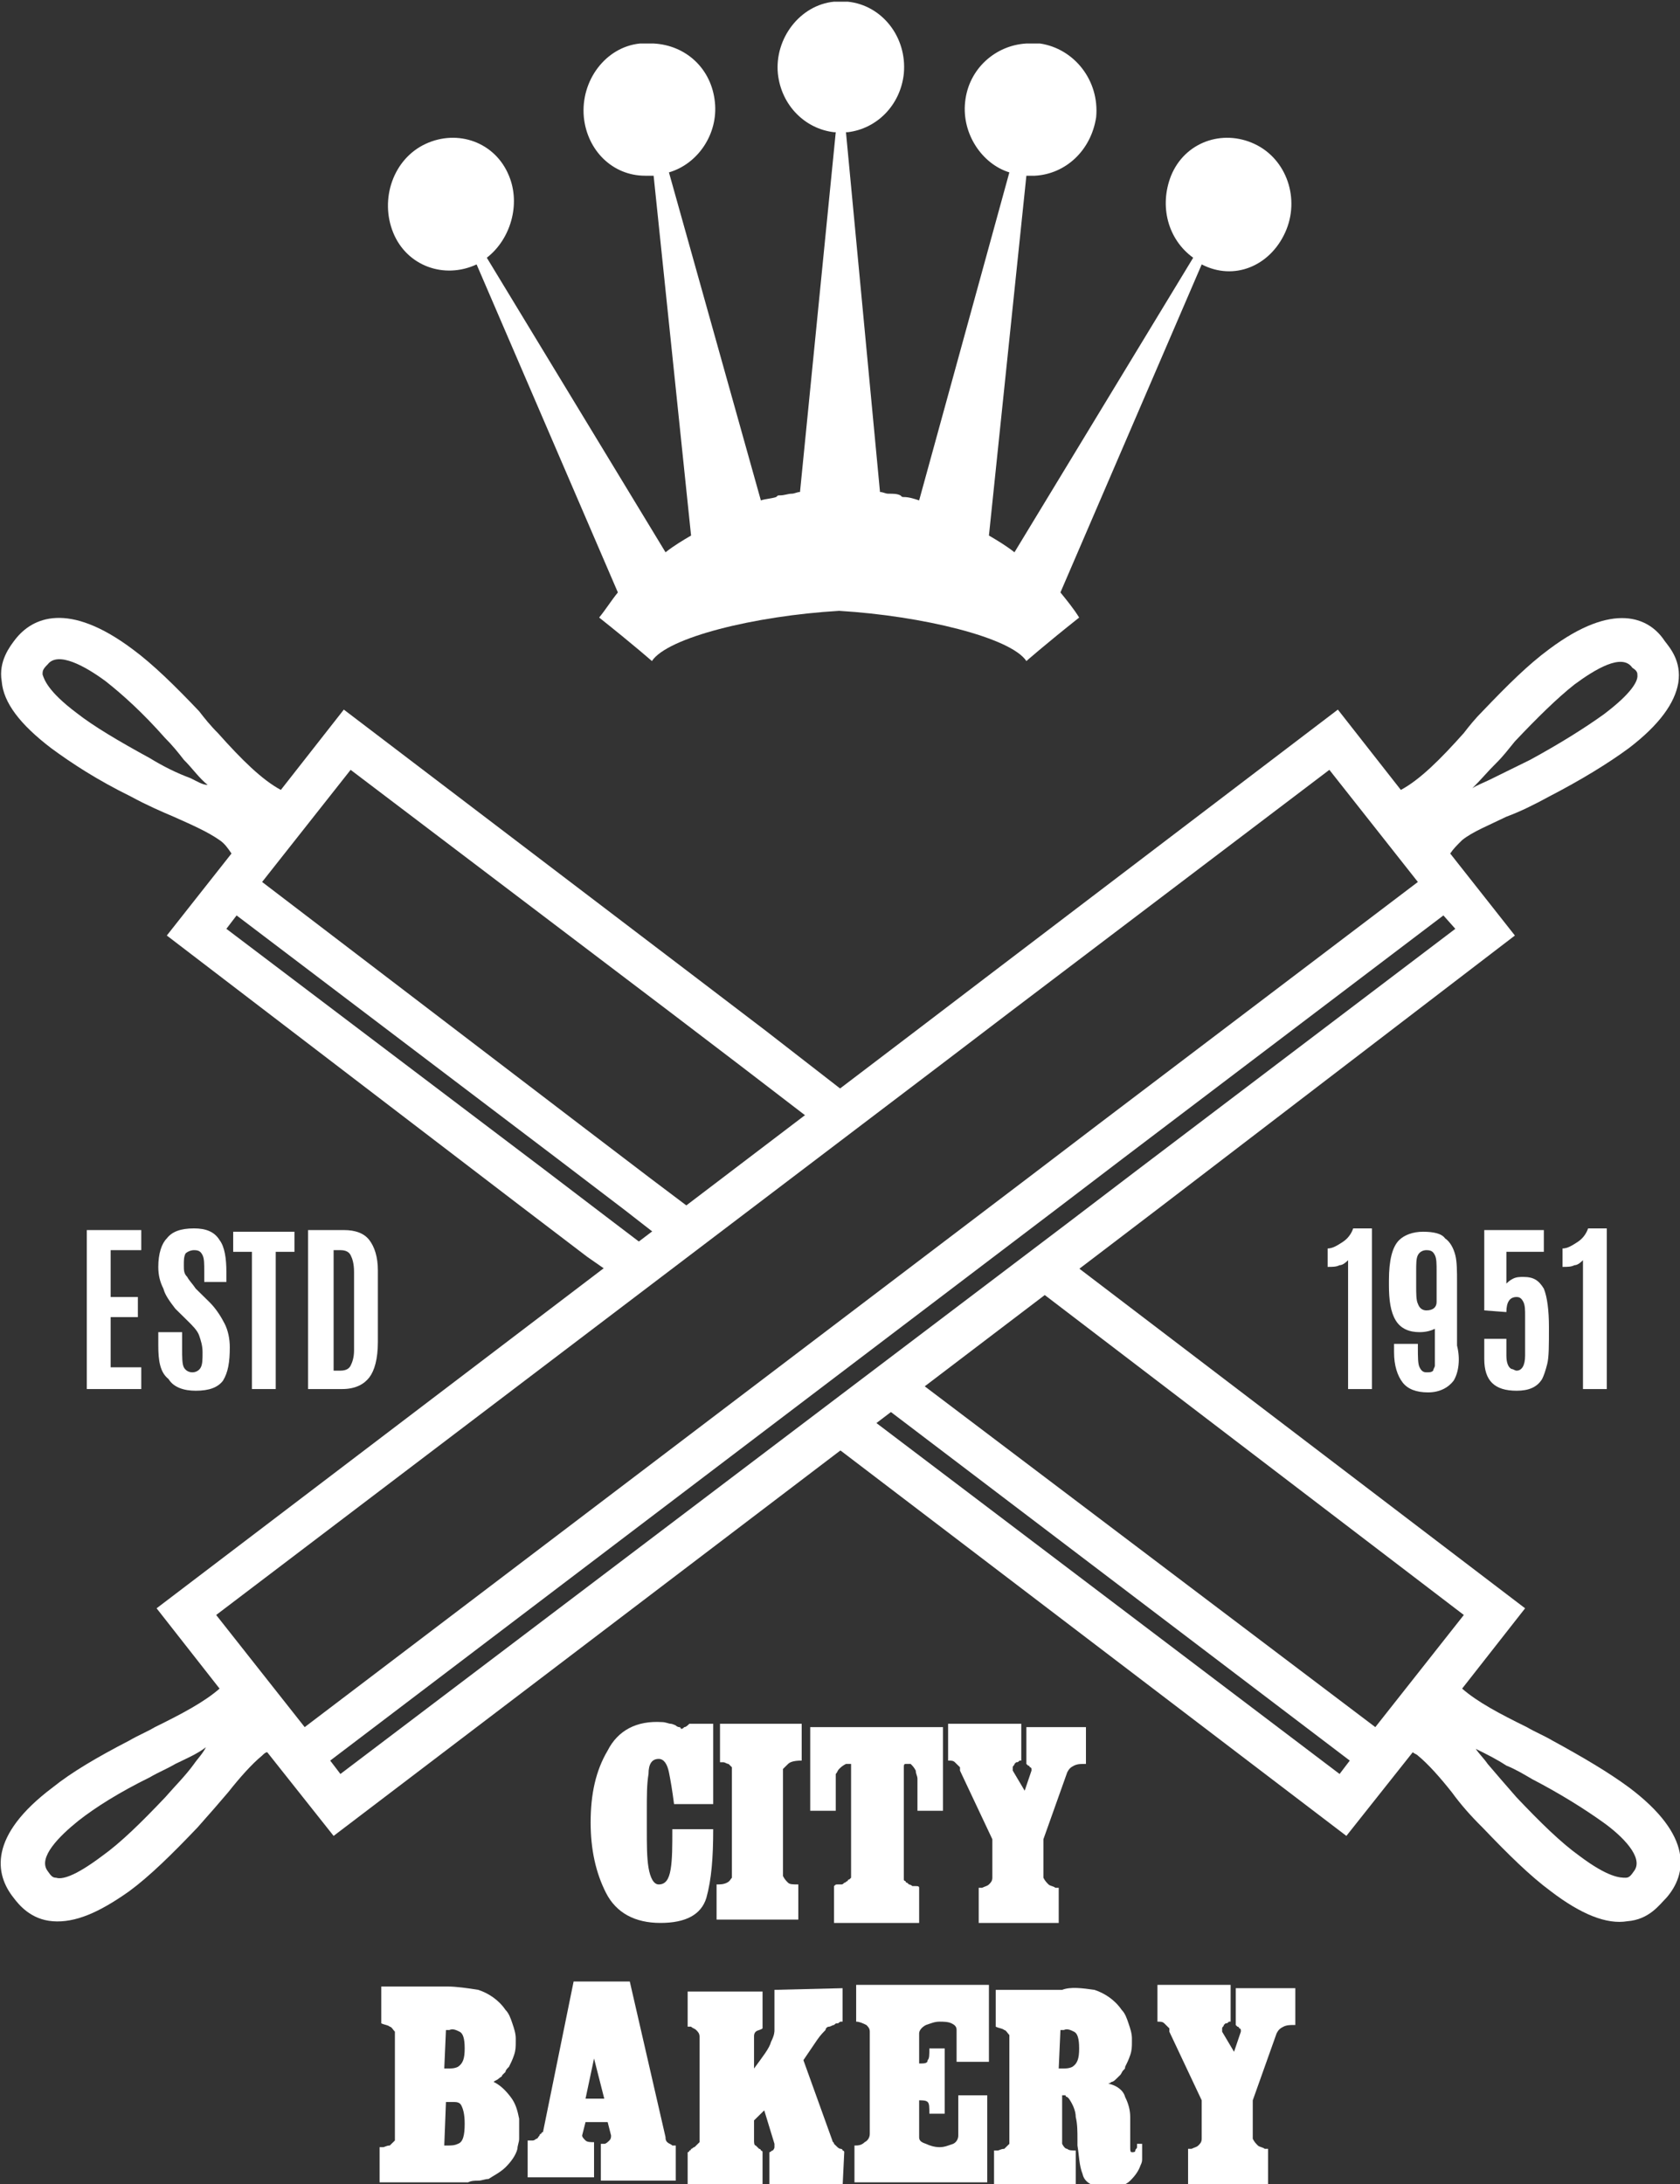 <svg width="100" height="130" viewBox="0 0 100 130" fill="none" xmlns="http://www.w3.org/2000/svg">
<rect x="0" y="0" width="100" height="130" fill="#333333" stroke="none"/>
<g clip-path="url(#clip0_1_2421)">
<path d="M39.818 105.494C39.716 104.996 39.514 104.697 39.21 104.697C38.804 104.697 38.602 104.996 38.602 105.594C38.501 106.192 38.501 106.889 38.501 107.785C38.501 107.885 38.501 107.985 38.501 108.084C38.501 108.184 38.501 108.283 38.501 108.383C38.501 108.483 38.501 108.582 38.501 108.682C38.501 108.782 38.501 108.881 38.501 108.881C38.501 109.778 38.501 110.575 38.602 111.172C38.703 111.77 38.906 112.169 39.21 112.169C39.615 112.169 39.818 111.87 39.919 111.272C40.02 110.674 40.02 109.877 40.02 108.881H42.452C42.452 110.575 42.351 111.87 42.047 112.965C41.743 113.962 40.831 114.46 39.311 114.46C37.791 114.46 36.677 113.862 36.069 112.667C35.461 111.471 35.157 110.077 35.157 108.483C35.157 106.789 35.461 105.395 36.17 104.199C36.778 103.004 37.893 102.406 39.412 102.506C39.615 102.506 39.818 102.605 39.919 102.605C40.02 102.605 40.223 102.705 40.223 102.705C40.324 102.805 40.425 102.805 40.425 102.805C40.527 102.805 40.527 102.904 40.527 102.904C40.628 102.904 40.628 102.904 40.73 102.805C40.831 102.805 40.932 102.705 41.033 102.605H42.452V107.387H40.122C40.02 106.59 39.919 105.992 39.818 105.494Z" fill="white"/>
<path d="M46.91 104.996C46.809 105.096 46.707 105.195 46.606 105.295V111.67C46.707 111.87 46.809 111.969 46.91 112.069C47.011 112.169 47.214 112.169 47.518 112.169V114.261H42.654V112.169C42.857 112.169 43.06 112.169 43.262 112.069C43.465 111.969 43.465 111.87 43.566 111.77V105.295C43.566 105.295 43.566 105.295 43.566 105.195C43.465 105.096 43.465 105.096 43.364 104.996C43.262 104.996 43.161 104.897 43.06 104.897H42.959H42.857V102.605H47.72V104.797C47.214 104.797 47.011 104.897 46.91 104.996Z" fill="white"/>
<path d="M49.848 112.169C49.949 112.169 49.949 112.169 50.051 112.169C50.152 112.169 50.152 112.169 50.253 112.069C50.355 112.069 50.355 111.969 50.456 111.969C50.456 111.969 50.456 111.87 50.557 111.87L50.659 111.77V105.195C50.659 105.096 50.659 104.996 50.659 104.996C50.659 104.996 50.557 104.996 50.355 104.996C50.152 105.096 50.051 105.195 49.949 105.295C49.848 105.395 49.848 105.494 49.747 105.594C49.747 105.693 49.747 105.693 49.747 105.793C49.747 105.893 49.747 105.893 49.747 105.992V106.092V106.192V107.785H48.227V102.805H56.13V107.785H54.61V106.192V106.092C54.61 105.992 54.61 105.992 54.61 105.893C54.61 105.693 54.509 105.594 54.509 105.395C54.407 105.195 54.306 105.096 54.205 104.996C54.002 104.996 53.901 104.996 53.901 104.996C53.799 104.996 53.799 105.096 53.799 105.195V111.87C53.799 111.969 53.901 111.969 53.901 111.969C53.901 111.969 53.901 112.069 54.002 112.069L54.103 112.169C54.103 112.169 54.205 112.169 54.306 112.268C54.306 112.268 54.407 112.268 54.509 112.268C54.61 112.268 54.711 112.268 54.711 112.368V114.46H49.645V112.268C49.747 112.169 49.747 112.169 49.848 112.169Z" fill="white"/>
<path d="M60.689 104.797C60.689 104.897 60.689 104.897 60.689 104.797C60.588 104.897 60.588 104.897 60.486 104.897L60.385 104.996C60.385 105.096 60.284 105.096 60.284 105.195C60.284 105.195 60.284 105.195 60.284 105.295C60.284 105.295 60.284 105.295 60.284 105.395L60.993 106.59L61.398 105.395C61.398 105.295 61.398 105.295 61.398 105.295C61.398 105.295 61.398 105.195 61.297 105.195C61.297 105.195 61.297 105.096 61.196 105.096L61.094 104.996V102.805H64.64V104.996C64.64 104.996 64.64 104.996 64.539 104.996C64.336 104.996 64.134 104.996 63.931 105.096C63.728 105.195 63.627 105.295 63.526 105.494L62.107 109.479V111.77C62.209 111.969 62.31 112.069 62.411 112.169C62.513 112.268 62.715 112.268 62.817 112.368C62.817 112.368 62.817 112.368 62.918 112.368C62.918 112.368 62.918 112.368 63.019 112.368V114.46H58.257V112.368C58.257 112.368 58.257 112.368 58.359 112.368C58.359 112.368 58.359 112.368 58.46 112.368C58.663 112.268 58.764 112.268 58.865 112.169C58.967 112.069 59.068 111.969 59.068 111.77V109.479L57.143 105.395C57.143 105.395 57.143 105.395 57.143 105.295C57.143 105.295 57.143 105.295 57.143 105.195C57.041 105.096 56.94 104.996 56.839 104.897C56.738 104.797 56.636 104.797 56.434 104.797V102.605H60.79V104.797H60.689Z" fill="white"/>
<path d="M28.47 118.444C29.078 118.644 29.686 119.042 30.091 119.64C30.294 119.839 30.395 120.138 30.497 120.437C30.598 120.736 30.699 121.034 30.699 121.333V121.433V121.533C30.699 121.831 30.699 122.031 30.598 122.329C30.497 122.628 30.395 122.828 30.294 123.027C30.192 123.126 30.091 123.226 30.091 123.326C29.99 123.425 29.99 123.425 29.889 123.525C29.889 123.624 29.787 123.624 29.686 123.724C29.585 123.824 29.483 123.824 29.382 123.923C29.787 124.123 30.091 124.421 30.395 124.82C30.699 125.218 30.8 125.617 30.902 126.115C30.902 126.215 30.902 126.314 30.902 126.414C30.902 126.513 30.902 126.613 30.902 126.713C30.902 126.912 30.902 127.111 30.902 127.31C30.902 127.51 30.8 127.709 30.8 127.908C30.699 128.306 30.395 128.705 30.091 129.004C29.787 129.303 29.382 129.502 29.078 129.701C28.875 129.701 28.673 129.801 28.47 129.801C28.267 129.801 28.065 129.801 27.862 129.9C27.66 129.9 27.457 129.9 27.254 129.9C27.052 129.9 26.849 129.9 26.646 129.9H22.594V127.808H22.695H22.796C22.898 127.808 22.999 127.709 23.202 127.709C23.303 127.609 23.404 127.51 23.506 127.41V121.134C23.506 121.134 23.506 121.134 23.506 121.034V120.935C23.404 120.835 23.303 120.636 23.202 120.636C23.1 120.536 22.898 120.536 22.695 120.437V118.245H26.646C27.153 118.245 27.862 118.345 28.47 118.444ZM27.66 121.931C27.66 121.333 27.558 121.034 27.356 120.935C27.153 120.835 26.95 120.736 26.748 120.835H26.646H26.545L26.444 123.126H26.545H26.646C26.849 123.126 27.052 123.126 27.254 123.027C27.558 122.828 27.66 122.529 27.66 121.931ZM27.66 126.414C27.66 125.816 27.558 125.517 27.457 125.318C27.356 125.119 27.153 125.119 26.95 125.119H26.849H26.748H26.646H26.545L26.444 127.709H26.545H26.646C26.849 127.709 27.052 127.709 27.254 127.609C27.558 127.51 27.66 127.111 27.66 126.414Z" fill="white"/>
<path d="M39.615 127.211C39.615 127.31 39.615 127.41 39.716 127.51C39.818 127.609 39.919 127.609 40.02 127.709H40.122H40.223V129.801H35.765V127.609C35.765 127.609 35.765 127.609 35.866 127.609C35.866 127.609 35.866 127.609 35.968 127.609C36.069 127.609 36.17 127.51 36.272 127.41C36.373 127.31 36.373 127.211 36.373 127.111L36.17 126.314H34.853L34.651 127.111C34.651 127.211 34.752 127.31 34.853 127.41C34.954 127.51 35.157 127.51 35.36 127.51V129.602H31.408V127.41C31.51 127.41 31.51 127.41 31.611 127.41H31.712C31.814 127.41 31.915 127.31 31.915 127.31C32.016 127.31 32.016 127.211 32.117 127.111C32.117 127.111 32.117 127.011 32.219 127.011C32.219 127.011 32.219 126.912 32.32 126.912L34.144 117.946H37.487L39.615 127.211ZM34.853 124.92H35.968L35.36 122.529L34.853 124.92Z" fill="white"/>
<path d="M50.051 120.337C49.949 120.337 49.949 120.437 49.848 120.437C49.747 120.437 49.747 120.437 49.645 120.536C49.544 120.536 49.443 120.636 49.341 120.636C49.24 120.636 49.139 120.736 49.139 120.835C49.038 120.935 48.835 121.134 48.632 121.433C48.43 121.732 48.227 122.031 47.822 122.628L49.544 127.41C49.544 127.51 49.645 127.51 49.645 127.609L49.747 127.709L49.848 127.808C49.848 127.808 49.949 127.908 50.051 127.908C50.051 127.908 50.152 127.908 50.152 128.008C50.152 128.008 50.253 128.008 50.253 128.107L50.152 130.199H45.795V128.107C45.897 128.107 45.897 128.008 45.998 128.008C45.998 128.008 46.099 127.908 46.099 127.808C46.099 127.808 46.099 127.808 46.099 127.709C46.099 127.709 46.099 127.709 46.099 127.609L45.491 125.617C45.491 125.617 45.491 125.617 45.39 125.716C45.289 125.816 45.289 125.816 45.187 125.916C45.086 126.015 45.086 126.015 44.985 126.115C44.883 126.215 44.883 126.215 44.883 126.215V127.41C44.883 127.51 44.883 127.709 44.985 127.709C45.086 127.808 45.086 127.808 45.187 127.908C45.187 127.908 45.289 127.908 45.289 128.008C45.289 128.008 45.39 128.008 45.39 128.107V130.1H40.932V128.107C40.932 128.107 41.033 128.107 41.033 128.008C41.033 128.008 41.135 128.008 41.135 127.908C41.236 127.908 41.236 127.808 41.337 127.808L41.439 127.709L41.54 127.609L41.641 127.51V121.234C41.641 121.034 41.54 120.935 41.439 120.835C41.337 120.736 41.236 120.736 41.135 120.636H41.033H40.932V118.544H45.39V120.736C45.289 120.835 45.086 120.835 44.985 120.935C44.883 121.034 44.883 121.134 44.883 121.234V123.126C45.39 122.429 45.795 121.931 45.897 121.533C46.099 121.134 46.099 120.935 46.099 120.835C46.099 120.736 46.099 120.736 46.099 120.736C46.099 120.736 46.099 120.736 46.099 120.636V118.444L50.152 118.345V120.337H50.051Z" fill="white"/>
<path d="M58.663 122.728H56.94V120.835C56.94 120.636 56.839 120.536 56.636 120.437C56.434 120.337 56.13 120.337 55.927 120.337C55.623 120.337 55.42 120.437 55.117 120.536C54.914 120.636 54.711 120.835 54.711 121.034V122.828C55.015 122.828 55.218 122.828 55.218 122.628C55.319 122.529 55.319 122.329 55.319 121.931H56.231V125.816H55.319C55.319 125.418 55.319 125.218 55.218 125.119C55.117 125.019 54.914 125.019 54.711 125.019V127.211C54.711 127.41 54.813 127.51 55.117 127.609C55.319 127.709 55.623 127.808 55.927 127.808C56.231 127.808 56.434 127.709 56.738 127.609C56.94 127.51 57.041 127.31 57.041 127.111V124.72H58.764V129.9H50.861V127.709C51.064 127.709 51.267 127.709 51.469 127.51C51.672 127.41 51.773 127.211 51.773 127.011V120.935C51.773 120.736 51.672 120.636 51.57 120.536C51.368 120.437 51.165 120.337 50.962 120.337V118.146H58.865V122.728H58.663Z" fill="white"/>
<path d="M65.147 118.444C65.755 118.644 66.363 119.042 66.768 119.64C66.971 119.839 67.072 120.138 67.173 120.437C67.275 120.736 67.376 121.034 67.376 121.333V121.433V121.533C67.376 121.831 67.376 122.031 67.275 122.329C67.173 122.628 67.072 122.828 66.971 123.027C66.971 123.126 66.971 123.126 66.869 123.226C66.768 123.326 66.768 123.425 66.667 123.525L66.565 123.625L66.464 123.724C66.363 123.824 66.261 123.923 66.16 123.923C66.059 124.023 65.957 124.023 65.957 124.023C66.464 124.123 66.869 124.421 66.971 124.82C67.173 125.218 67.275 125.617 67.275 126.015C67.275 126.115 67.275 126.115 67.275 126.215C67.275 126.314 67.275 126.314 67.275 126.414C67.275 126.513 67.275 126.613 67.275 126.812C67.275 126.912 67.275 127.011 67.275 127.211C67.275 127.51 67.275 127.709 67.275 127.808C67.275 128.008 67.275 128.107 67.376 128.107C67.477 128.107 67.579 128.107 67.579 128.008C67.579 127.908 67.68 127.908 67.68 127.808V127.709V127.609H67.984C67.984 127.609 67.984 127.609 67.984 127.709C67.984 127.709 67.984 127.808 67.984 127.908C67.984 128.008 67.984 128.107 67.984 128.207C67.984 128.307 67.984 128.406 67.984 128.506C67.984 128.605 67.984 128.705 67.882 128.904C67.781 129.203 67.579 129.502 67.275 129.801C66.971 130.1 66.565 130.199 65.856 130.199C65.046 130.199 64.539 129.9 64.438 129.402C64.235 128.904 64.235 128.307 64.134 127.709C64.134 127.609 64.134 127.609 64.134 127.609V127.51V127.41V127.31C64.134 126.912 64.134 126.414 64.032 126.015C64.032 125.617 63.83 125.218 63.627 124.92L63.526 124.82C63.526 124.82 63.425 124.82 63.425 124.72H63.323H63.222V127.609C63.323 127.808 63.425 127.908 63.526 127.908C63.627 128.008 63.83 128.008 64.032 128.008V130.1H59.169V128.008H59.27H59.372C59.473 128.008 59.575 127.908 59.777 127.908C59.878 127.808 59.98 127.709 60.081 127.609V121.333C60.081 121.333 60.081 121.333 60.081 121.234V121.134C59.98 121.034 59.878 120.835 59.777 120.835C59.676 120.736 59.473 120.736 59.27 120.636V118.444H63.222C63.728 118.245 64.438 118.345 65.147 118.444ZM64.235 121.931C64.235 121.333 64.134 121.034 63.931 120.935C63.728 120.835 63.526 120.736 63.323 120.835H63.222H63.121L63.019 123.126H63.121H63.222C63.425 123.126 63.627 123.126 63.83 123.027C64.134 122.828 64.235 122.529 64.235 121.931Z" fill="white"/>
<path d="M73.151 120.337C73.151 120.437 73.151 120.437 73.151 120.337C73.05 120.437 73.05 120.437 72.948 120.437L72.847 120.536C72.847 120.636 72.746 120.636 72.746 120.736C72.746 120.736 72.746 120.736 72.746 120.835C72.746 120.835 72.746 120.835 72.746 120.935L73.455 122.13L73.86 120.935C73.86 120.835 73.86 120.835 73.86 120.835C73.86 120.835 73.86 120.736 73.759 120.736C73.759 120.736 73.759 120.636 73.657 120.636L73.556 120.536V118.345H77.102V120.536C77.102 120.536 77.102 120.536 77.001 120.536C76.9 120.536 77.001 120.536 77.001 120.536C76.798 120.536 76.596 120.536 76.393 120.636C76.191 120.736 76.089 120.835 75.988 121.034L74.569 125.019V127.31C74.671 127.51 74.772 127.609 74.873 127.709C74.975 127.808 75.177 127.808 75.279 127.908C75.279 127.908 75.279 127.908 75.38 127.908C75.38 127.908 75.38 127.908 75.481 127.908V130H70.719V127.908C70.719 127.908 70.719 127.908 70.821 127.908C70.821 127.908 70.821 127.908 70.922 127.908C71.125 127.808 71.226 127.808 71.327 127.709C71.429 127.609 71.53 127.51 71.53 127.31V125.019L69.605 120.935C69.605 120.935 69.605 120.935 69.605 120.835C69.605 120.835 69.605 120.835 69.605 120.736C69.504 120.636 69.402 120.536 69.301 120.437C69.2 120.337 69.098 120.337 68.896 120.337V118.146H73.252V120.337H73.151Z" fill="white"/>
<path d="M5.167 82.682V73.219H8.409V74.414H6.586V77.203H8.207V78.399H6.586V81.387H8.409V82.682H5.167Z" fill="white"/>
<path d="M9.422 80.092V79.295H10.841V80.291C10.841 80.789 10.841 81.188 10.942 81.387C11.044 81.586 11.246 81.686 11.449 81.686C11.652 81.686 11.854 81.586 11.955 81.387C12.057 81.188 12.057 80.889 12.057 80.49C12.057 80.092 11.955 79.793 11.854 79.494C11.753 79.195 11.449 78.897 11.145 78.598L10.436 77.9C10.132 77.502 9.828 77.103 9.726 76.705C9.524 76.306 9.422 75.908 9.422 75.41C9.422 74.613 9.625 74.015 9.929 73.716C10.233 73.318 10.74 73.119 11.55 73.119C12.259 73.119 12.766 73.318 13.07 73.816C13.374 74.215 13.475 74.912 13.475 75.709V76.306H12.158V75.709C12.158 75.211 12.158 74.912 12.057 74.713C11.955 74.513 11.854 74.414 11.55 74.414C11.348 74.414 11.145 74.513 11.044 74.613C10.942 74.812 10.942 75.011 10.942 75.31C10.942 75.609 10.942 75.808 11.145 76.008C11.246 76.207 11.449 76.406 11.652 76.705L12.462 77.502C12.867 77.9 13.171 78.398 13.374 78.797C13.576 79.195 13.678 79.694 13.678 80.192C13.678 81.088 13.576 81.686 13.273 82.184C12.969 82.582 12.462 82.782 11.652 82.782C10.942 82.782 10.334 82.582 10.03 82.084C9.524 81.686 9.422 80.989 9.422 80.092Z" fill="white"/>
<path d="M14.995 82.682V74.513H13.88V73.318H17.528V74.513H16.413V82.682H14.995Z" fill="white"/>
<path d="M18.338 82.682V73.218H20.466C21.175 73.218 21.682 73.418 21.986 73.816C22.29 74.215 22.492 74.812 22.492 75.609V79.893C22.492 80.889 22.29 81.586 21.986 81.985C21.682 82.383 21.175 82.682 20.365 82.682H18.338ZM19.858 81.586H20.263C20.567 81.586 20.77 81.487 20.871 81.287C20.973 81.088 21.074 80.789 21.074 80.391V75.709C21.074 75.211 20.973 74.912 20.871 74.713C20.77 74.513 20.567 74.414 20.263 74.414H19.858V81.586Z" fill="white"/>
<path d="M80.243 82.682V75.011C80.142 75.111 79.939 75.31 79.737 75.31C79.534 75.41 79.331 75.41 79.027 75.41V74.314C79.331 74.314 79.635 74.115 79.939 73.916C80.243 73.716 80.446 73.418 80.547 73.119H81.662V82.682H80.243Z" fill="white"/>
<path d="M86.525 82.184C86.221 82.582 85.714 82.881 85.005 82.881C84.296 82.881 83.789 82.682 83.485 82.284C83.181 81.885 82.979 81.287 82.979 80.49V79.992H84.397V80.192C84.397 80.789 84.397 81.188 84.499 81.387C84.6 81.586 84.701 81.686 84.904 81.686C85.106 81.686 85.208 81.686 85.309 81.586C85.309 81.487 85.41 81.387 85.41 81.287C85.41 81.188 85.41 80.889 85.41 80.49V79.096C85.208 79.195 84.904 79.295 84.499 79.295C83.891 79.295 83.384 79.096 83.08 78.598C82.776 78.1 82.675 77.402 82.675 76.506V76.207C82.675 75.011 82.877 74.215 83.283 73.816C83.587 73.517 84.093 73.318 84.701 73.318C85.309 73.318 85.816 73.418 86.018 73.716C86.322 73.916 86.525 74.314 86.626 74.713C86.728 75.111 86.728 75.709 86.728 76.306V80.092C86.93 80.889 86.829 81.686 86.525 82.184ZM84.904 78C85.309 78 85.512 77.801 85.512 77.502V75.709C85.512 75.211 85.512 74.912 85.41 74.713C85.309 74.513 85.208 74.414 84.904 74.414C84.701 74.414 84.499 74.513 84.397 74.713C84.296 74.912 84.296 75.211 84.296 75.709V76.506C84.296 77.004 84.296 77.402 84.397 77.602C84.499 77.9 84.701 78 84.904 78Z" fill="white"/>
<path d="M90.274 82.782C88.956 82.782 88.349 82.184 88.349 80.889V79.694H89.666V80.69C89.666 81.088 89.767 81.387 89.97 81.487C90.071 81.487 90.172 81.586 90.274 81.586C90.578 81.586 90.78 81.287 90.78 80.69V78.299C90.78 78 90.78 77.701 90.679 77.502C90.578 77.303 90.476 77.203 90.274 77.203C89.868 77.203 89.666 77.502 89.666 78.1L88.349 78V73.218H91.895V74.513H89.666V76.406C89.767 76.306 89.868 76.207 90.071 76.107C90.274 76.008 90.476 76.008 90.679 76.008C91.287 76.008 91.591 76.207 91.895 76.705C92.097 77.203 92.199 78 92.199 78.996C92.199 80.092 92.199 80.789 92.097 81.188C91.996 81.586 91.895 81.885 91.793 82.084C91.489 82.582 90.983 82.782 90.274 82.782Z" fill="white"/>
<path d="M94.225 82.682V75.011C94.124 75.111 93.921 75.31 93.718 75.31C93.516 75.41 93.313 75.41 93.009 75.41V74.314C93.313 74.314 93.617 74.115 93.921 73.916C94.225 73.716 94.428 73.418 94.529 73.119H95.643V82.682H94.225Z" fill="white"/>
<path d="M74.671 8.567C72.746 7.67 70.517 8.467 69.706 10.46C68.997 12.253 69.504 14.245 71.023 15.341L60.385 32.874C59.878 32.475 59.372 32.176 58.865 31.877L61.094 10.46C61.297 10.46 61.499 10.46 61.601 10.46C63.425 10.36 64.944 8.966 65.248 6.973C65.451 4.782 63.931 2.889 61.905 2.59C61.601 2.59 61.398 2.59 61.094 2.59C59.27 2.69 57.649 4.084 57.447 6.077C57.244 7.969 58.46 9.762 60.081 10.261L54.711 29.785C54.407 29.686 54.103 29.586 53.799 29.586C53.698 29.586 53.698 29.586 53.597 29.487C53.394 29.387 53.191 29.387 52.888 29.387C52.685 29.387 52.584 29.287 52.381 29.287L50.355 7.87H50.456C52.178 7.67 53.597 6.276 53.799 4.383C54.002 2.192 52.482 0.299 50.456 0.1C50.355 0.1 50.152 0.1 50.051 0.1C49.949 0.1 49.747 0.1 49.645 0.1C47.619 0.299 46.099 2.291 46.302 4.383C46.505 6.276 47.923 7.67 49.645 7.87H49.747L47.619 29.287C47.416 29.287 47.315 29.387 47.112 29.387C46.91 29.387 46.707 29.487 46.403 29.487C46.302 29.487 46.302 29.487 46.201 29.586C45.897 29.686 45.593 29.686 45.289 29.785L39.818 10.261C41.54 9.762 42.756 7.969 42.553 6.077C42.351 4.084 40.831 2.69 38.906 2.59C38.602 2.59 38.399 2.59 38.095 2.59C36.069 2.789 34.549 4.782 34.752 6.973C34.954 8.966 36.474 10.46 38.399 10.46C38.602 10.46 38.703 10.46 38.906 10.46L41.135 31.877C40.628 32.176 40.122 32.475 39.615 32.874L28.977 15.341C30.395 14.245 31.003 12.153 30.294 10.46C29.483 8.467 27.254 7.67 25.329 8.567C23.404 9.464 22.594 11.854 23.404 13.847C24.215 15.839 26.444 16.636 28.369 15.739L36.778 35.264C36.373 35.763 36.069 36.261 35.664 36.759C37.791 38.452 38.804 39.349 38.804 39.349C39.716 37.954 44.883 36.659 49.949 36.36C54.914 36.659 60.182 37.954 61.094 39.349C61.094 39.349 62.107 38.452 64.235 36.759C63.931 36.261 63.526 35.763 63.121 35.264L71.53 15.739C73.455 16.736 75.583 15.839 76.494 13.847C77.406 11.854 76.596 9.464 74.671 8.567Z" fill="white"/>
<path d="M92.199 38.651C90.983 39.548 89.767 40.743 88.247 42.337C87.842 42.736 87.437 43.234 87.133 43.632C85.714 45.226 84.499 46.422 83.384 47.019L79.635 42.238L58.561 58.276L54.509 61.364L9.321 95.732L13.07 100.513C12.158 101.31 10.841 102.008 9.22 102.805C8.713 103.104 8.207 103.303 7.7 103.602C5.775 104.598 4.255 105.494 3.141 106.391C-0.709 109.28 -0.304 111.571 0.811 112.966C1.114 113.364 1.824 114.261 3.141 114.36C4.458 114.46 5.876 113.862 7.7 112.567C8.916 111.671 10.233 110.376 11.753 108.782C12.462 107.985 13.07 107.287 13.576 106.69C14.286 105.793 14.995 104.996 15.603 104.498C15.704 104.399 15.806 104.299 15.907 104.299L19.858 109.28L65.046 74.912L69.098 71.824L90.172 55.686L86.322 50.805C86.525 50.506 86.728 50.307 87.031 50.008C87.639 49.51 88.653 49.111 89.666 48.613C90.476 48.314 91.287 47.916 92.199 47.418C94.124 46.422 95.745 45.425 96.96 44.529C98.784 43.134 99.696 41.839 99.899 40.644C100.101 39.349 99.392 38.552 99.088 38.153C98.176 36.759 96.049 35.763 92.199 38.651ZM11.55 104.996C11.044 105.694 10.436 106.291 9.828 106.989C8.409 108.483 7.194 109.678 6.079 110.475C4.357 111.77 3.647 111.87 3.343 111.77C3.141 111.77 3.04 111.671 2.837 111.372C2.229 110.575 3.546 109.28 4.661 108.383C5.674 107.586 7.092 106.69 8.916 105.793C9.422 105.494 9.929 105.295 10.436 104.996C11.044 104.697 11.753 104.399 12.259 104C12.057 104.399 11.753 104.697 11.55 104.996ZM86.626 55.287L67.579 69.732L63.526 72.82L20.263 105.594L19.655 104.797L62.817 72.023L66.869 68.935L85.917 54.49L86.626 55.287ZM84.397 52.498L65.35 66.943L61.297 70.031L18.136 102.805L12.867 96.13L56.028 63.356L60.081 60.268L79.129 45.824L84.397 52.498ZM97.467 40.245C97.467 40.544 97.163 41.242 95.441 42.536C94.326 43.333 92.908 44.23 91.084 45.226C90.274 45.625 89.463 46.023 88.653 46.422C88.247 46.621 87.943 46.72 87.639 46.92C88.146 46.422 88.551 45.923 89.058 45.425C89.463 45.027 89.767 44.628 90.172 44.13C91.489 42.736 92.705 41.54 93.718 40.743C94.934 39.847 96.555 38.851 97.163 39.747C97.467 39.946 97.467 40.046 97.467 40.245Z" fill="white"/>
<path d="M96.96 106.391C95.745 105.494 94.225 104.598 92.401 103.602C91.895 103.303 91.388 103.103 90.882 102.805C89.26 102.008 87.943 101.31 87.031 100.513L90.78 95.732L63.323 74.812C62.614 75.41 62.006 75.908 61.297 76.406L87.133 96.13L81.864 102.805L54.205 81.885C53.495 82.383 52.888 82.981 52.28 83.479L80.344 104.797L79.737 105.594L51.469 84.176C50.962 84.575 50.456 85.073 49.949 85.571C49.848 85.671 49.645 85.77 49.544 85.969L80.142 109.28L84.093 104.299C84.195 104.398 84.296 104.398 84.397 104.498C85.005 104.996 85.714 105.793 86.424 106.69C86.93 107.387 87.538 108.084 88.247 108.782C89.767 110.375 91.084 111.67 92.3 112.567C94.124 113.962 95.643 114.559 96.859 114.36C98.176 114.261 98.784 113.364 99.189 112.966C100.405 111.571 100.811 109.28 96.96 106.391ZM97.264 111.372C97.062 111.67 96.96 111.77 96.758 111.77C96.454 111.77 95.745 111.77 94.022 110.475C92.908 109.678 91.692 108.483 90.274 106.989C89.666 106.291 89.058 105.594 88.551 104.996C88.349 104.697 88.045 104.398 87.842 104.1C88.45 104.398 89.058 104.697 89.666 105.096C90.172 105.295 90.679 105.594 91.185 105.893C92.908 106.789 94.326 107.686 95.441 108.483C96.555 109.28 97.872 110.575 97.264 111.372Z" fill="white"/>
<path d="M36.676 76.008C36.98 75.808 37.183 75.51 37.487 75.31C37.892 75.011 38.297 74.713 38.703 74.414L36.474 72.72L32.421 69.632L13.475 55.287L14.083 54.49L33.13 68.935L37.183 72.023L39.615 73.916C40.324 73.418 41.033 72.92 41.742 72.421L38.703 70.13L34.65 67.042L15.602 52.498L20.871 45.824L39.919 60.268L43.971 63.356L49.037 67.241C49.848 66.743 50.557 66.345 51.367 65.847L45.592 61.364L41.54 58.276L20.466 42.238L16.717 47.019C15.602 46.422 14.387 45.226 12.968 43.632C12.563 43.234 12.158 42.736 11.854 42.337C10.435 40.843 9.118 39.548 7.902 38.651C4.052 35.763 1.925 36.759 0.912 38.054C0.608 38.452 -0.102 39.349 0.101 40.544C0.202 41.839 1.215 43.134 3.039 44.529C4.255 45.425 5.775 46.422 7.801 47.418C8.713 47.916 9.625 48.314 10.334 48.613C11.448 49.111 12.36 49.51 13.07 50.008C13.373 50.207 13.576 50.506 13.779 50.805L9.929 55.686L30.901 71.724L34.954 74.812L36.676 76.008ZM11.347 46.322C10.537 46.023 9.726 45.624 8.916 45.127C7.092 44.13 5.572 43.234 4.559 42.437C2.837 41.142 2.634 40.444 2.533 40.146C2.533 39.946 2.533 39.847 2.837 39.548C3.444 38.751 5.066 39.648 6.281 40.544C7.295 41.341 8.51 42.437 9.827 43.931C10.233 44.33 10.638 44.828 10.942 45.226C11.448 45.724 11.854 46.322 12.36 46.72C12.056 46.72 11.752 46.521 11.347 46.322Z" fill="white"/>
</g>
<defs>
<clipPath id="clip0_1_2421">
<rect width="100" height="130" fill="white"/>
</clipPath>
</defs>
</svg>
